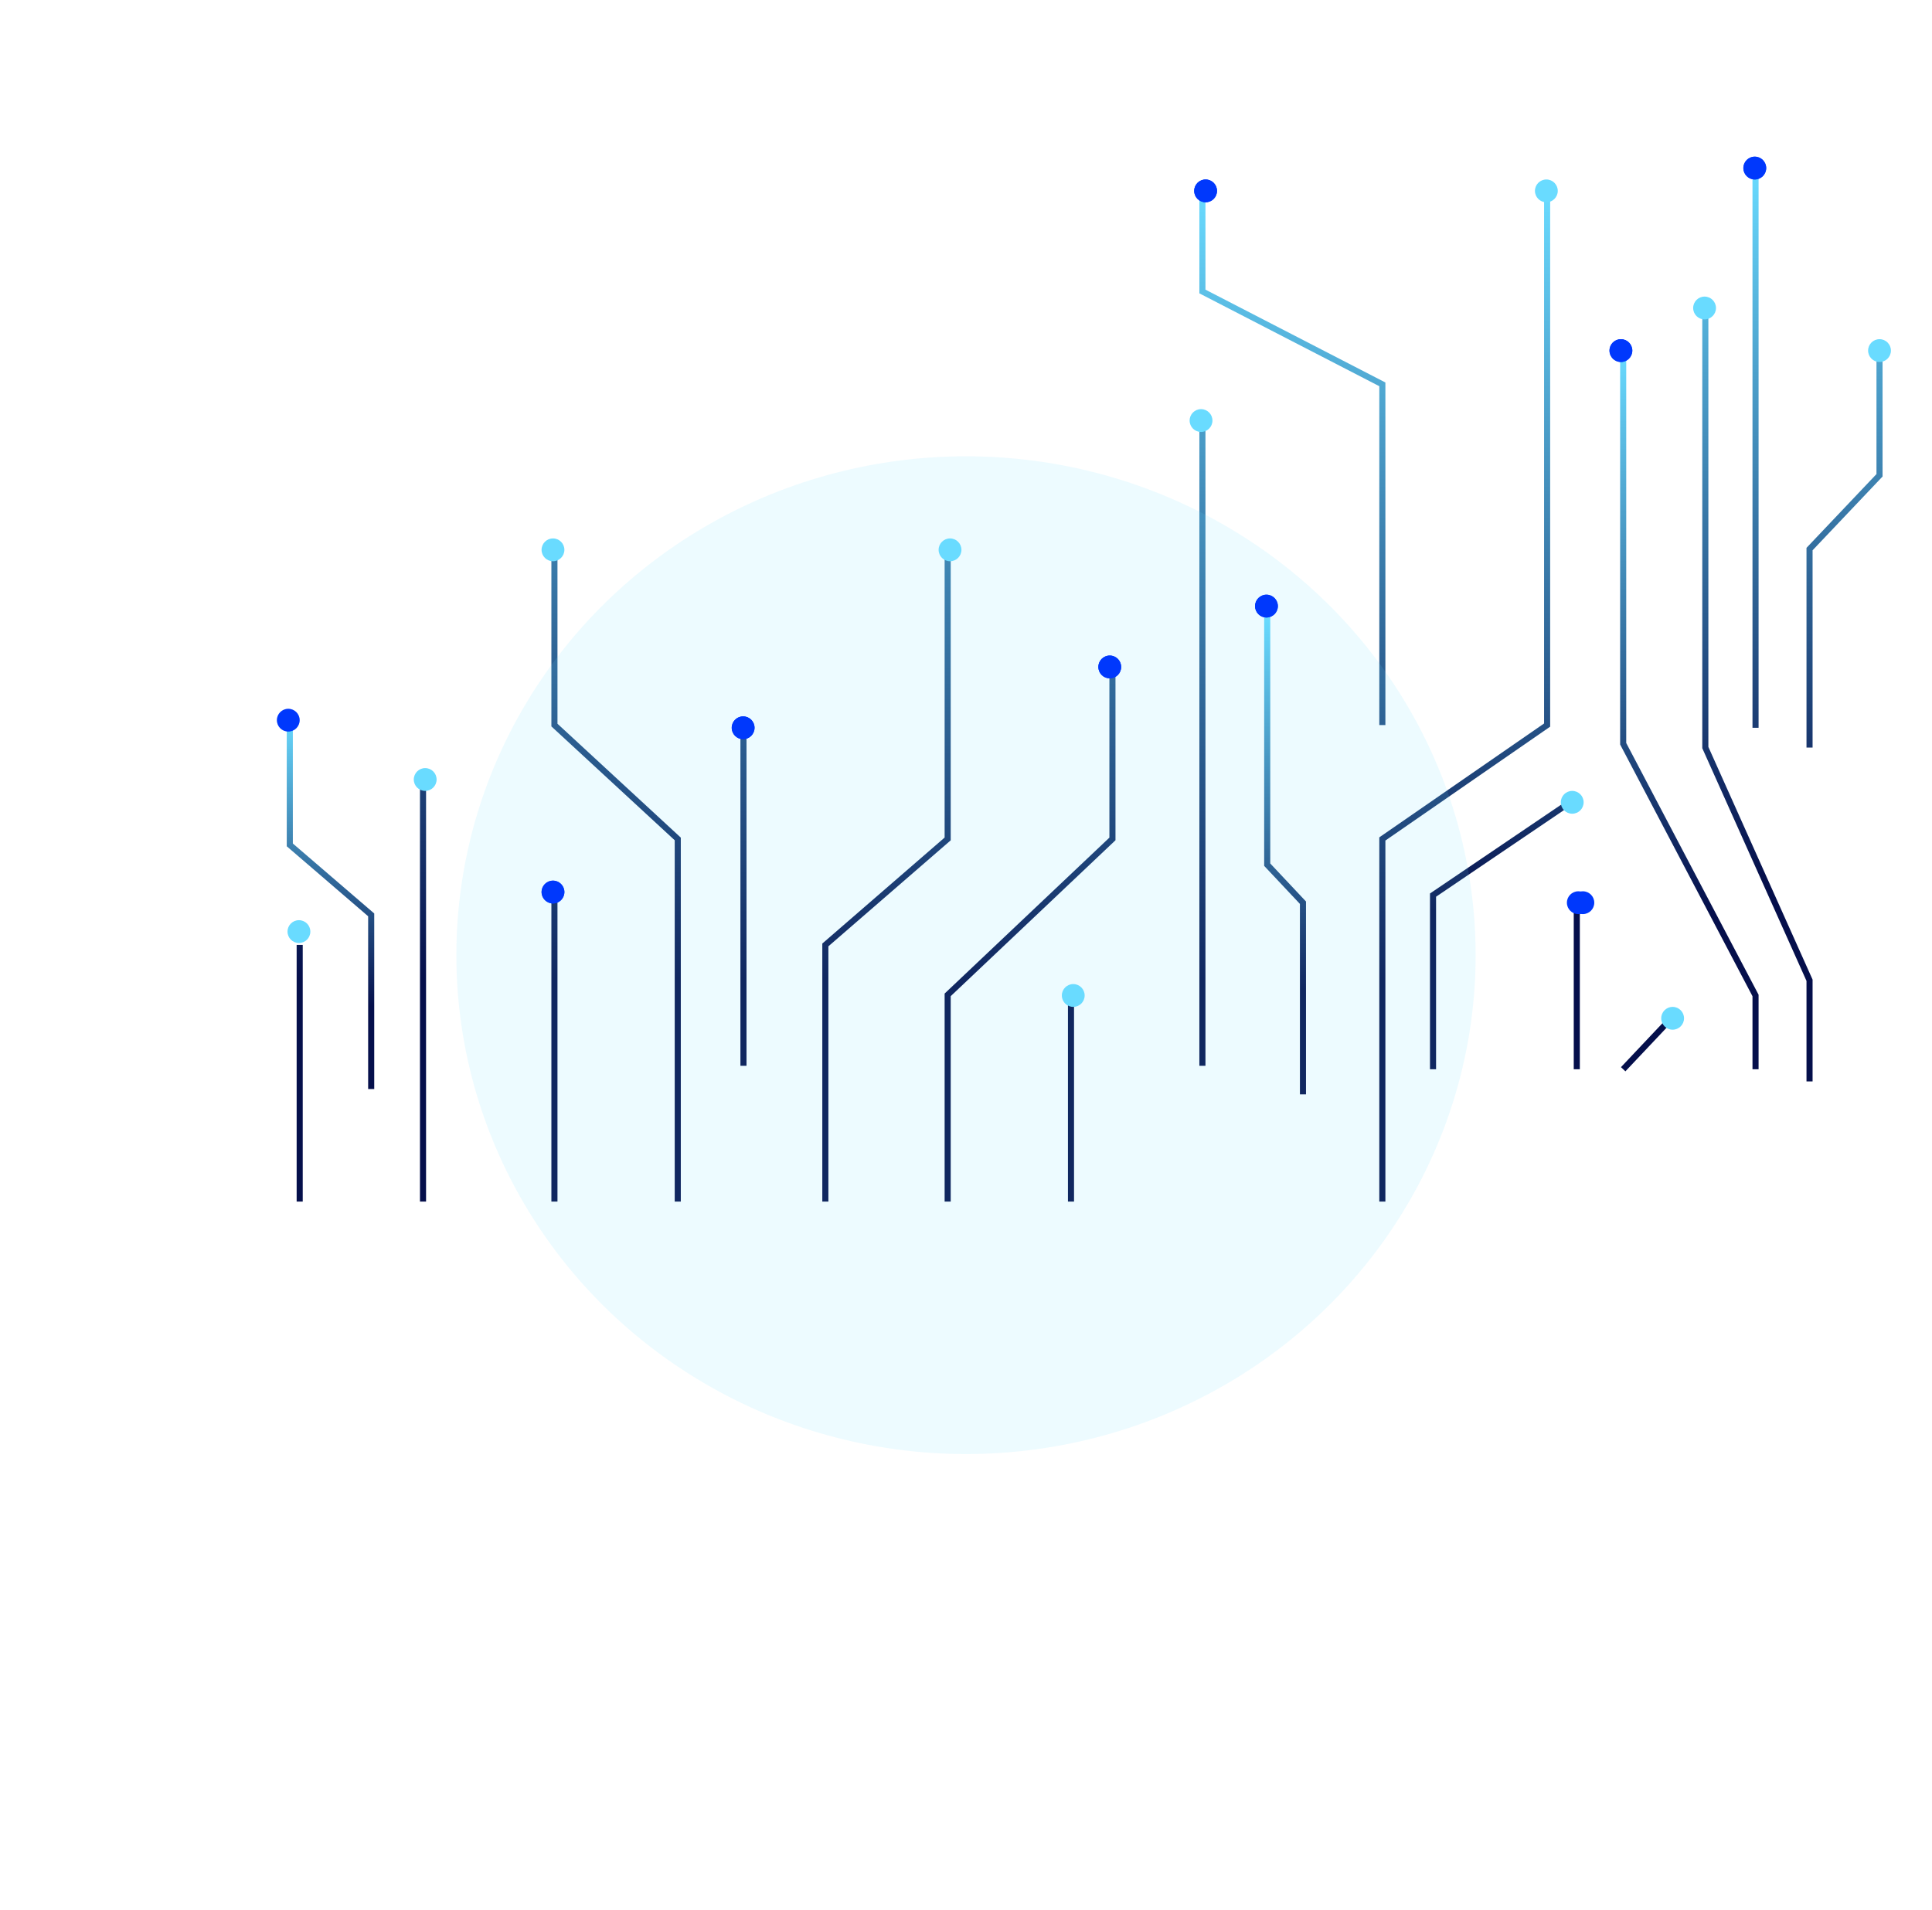 <svg width="1270" height="1256" viewBox="0 0 1270 1256" fill="none" xmlns="http://www.w3.org/2000/svg">
<path d="M197 790V621.265M278.07 790V509.542M364.455 790V584.408M445.525 790V551.582L364.455 476.716V364.418M488.718 700.737V476.716M542.543 790V621.265L622.948 551.582V364.418M622.948 790V654.09L731.263 551.582V439.284M704.018 790V654.09M790.404 700.737V280.338M908.686 790V551.582L962.843 514.149L1017 476.716V126M908.686 476.716V252.696L790.404 191.651V126" stroke="url(#paint0_linear_275_117)" stroke-width="4"/>
<path d="M856.5 719.5V593.5L833 568.5V405.5" stroke="url(#paint1_linear_275_117)" stroke-width="4"/>
<path d="M942 703V588.5L1036.5 524.5M1036.5 703V588.5M1067 703L1100.5 667.5M1154 703V654.5L1067 489V231" stroke="url(#paint2_linear_275_117)" stroke-width="4"/>
<path d="M1189.5 711V644.5L1121 491.5V200.5M1154 478.5V111M1189.5 491.5V361L1235.5 312.5V231" stroke="url(#paint3_linear_275_117)" stroke-width="4"/>
<g filter="url(#filter0_f_275_117)">
<ellipse cx="635" cy="628" rx="335" ry="328" fill="#69DBFF" fill-opacity="0.12"/>
</g>
<path d="M244 716V601.5L190.5 555.5V471" stroke="url(#paint4_linear_275_117)" stroke-width="4"/>
<g filter="url(#filter1_f_275_117)">
<circle cx="196.5" cy="612.5" r="7.5" fill="#69DBFF"/>
</g>
<g filter="url(#filter2_f_275_117)">
<circle cx="189.5" cy="473.5" r="7.5" fill="#0038FC"/>
</g>
<g filter="url(#filter3_f_275_117)">
<circle cx="363.5" cy="586.5" r="7.5" fill="#0038FC"/>
</g>
<g filter="url(#filter4_f_275_117)">
<circle cx="363.5" cy="586.5" r="7.5" fill="#0038FC"/>
</g>
<g filter="url(#filter5_f_275_117)">
<circle cx="488.5" cy="478.5" r="7.5" fill="#0038FC"/>
</g>
<g filter="url(#filter6_f_275_117)">
<circle cx="488.5" cy="478.5" r="7.5" fill="#0038FC"/>
</g>
<g filter="url(#filter7_f_275_117)">
<circle cx="729.5" cy="438.5" r="7.5" fill="#0038FC"/>
</g>
<g filter="url(#filter8_f_275_117)">
<circle cx="729.5" cy="438.5" r="7.5" fill="#0038FC"/>
</g>
<g filter="url(#filter9_f_275_117)">
<circle cx="792.5" cy="125.5" r="7.5" fill="#0038FC"/>
</g>
<g filter="url(#filter10_f_275_117)">
<circle cx="792.5" cy="125.5" r="7.5" fill="#0038FC"/>
</g>
<g filter="url(#filter11_f_275_117)">
<circle cx="832.5" cy="398.5" r="7.5" fill="#0038FC"/>
</g>
<g filter="url(#filter12_f_275_117)">
<circle cx="1040.5" cy="593.5" r="7.5" fill="#0038FC"/>
</g>
<g filter="url(#filter13_f_275_117)">
<circle cx="1065.5" cy="230.5" r="7.5" fill="#0038FC"/>
</g>
<g filter="url(#filter14_f_275_117)">
<circle cx="1153.5" cy="110.5" r="7.5" fill="#0038FC"/>
</g>
<g filter="url(#filter15_f_275_117)">
<circle cx="1153.5" cy="110.5" r="7.5" fill="#0038FC"/>
</g>
<g filter="url(#filter16_f_275_117)">
<circle cx="1065.5" cy="230.5" r="7.5" fill="#0038FC"/>
</g>
<g filter="url(#filter17_f_275_117)">
<circle cx="1037.5" cy="593.5" r="7.5" fill="#0038FC"/>
</g>
<g filter="url(#filter18_f_275_117)">
<circle cx="832.5" cy="398.5" r="7.5" fill="#0038FC"/>
</g>
<g filter="url(#filter19_f_275_117)">
<circle cx="279.5" cy="512.5" r="7.5" fill="#69DBFF"/>
</g>
<g filter="url(#filter20_f_275_117)">
<circle cx="363.5" cy="361.5" r="7.5" fill="#69DBFF"/>
</g>
<g filter="url(#filter21_f_275_117)">
<circle cx="624.5" cy="361.5" r="7.5" fill="#69DBFF"/>
</g>
<g filter="url(#filter22_f_275_117)">
<circle cx="1033.5" cy="527.5" r="7.5" fill="#69DBFF"/>
</g>
<g filter="url(#filter23_f_275_117)">
<circle cx="1099.5" cy="669.5" r="7.5" fill="#69DBFF"/>
</g>
<g filter="url(#filter24_f_275_117)">
<circle cx="1120.5" cy="202.5" r="7.5" fill="#69DBFF"/>
</g>
<g filter="url(#filter25_f_275_117)">
<circle cx="1235.5" cy="230.5" r="7.5" fill="#69DBFF"/>
</g>
<g filter="url(#filter26_f_275_117)">
<circle cx="705.5" cy="654.5" r="7.5" fill="#69DBFF"/>
</g>
<g filter="url(#filter27_f_275_117)">
<circle cx="1016.5" cy="125.5" r="7.5" fill="#69DBFF"/>
</g>
<g filter="url(#filter28_f_275_117)">
<circle cx="789.5" cy="276.5" r="7.5" fill="#69DBFF"/>
</g>
<defs>
<filter id="filter0_f_275_117" x="0" y="0" width="1270" height="1256" filterUnits="userSpaceOnUse" color-interpolation-filters="sRGB">
<feFlood flood-opacity="0" result="BackgroundImageFix"/>
<feBlend mode="normal" in="SourceGraphic" in2="BackgroundImageFix" result="shape"/>
<feGaussianBlur stdDeviation="150" result="effect1_foregroundBlur_275_117"/>
</filter>
<filter id="filter1_f_275_117" x="179" y="595" width="35" height="35" filterUnits="userSpaceOnUse" color-interpolation-filters="sRGB">
<feFlood flood-opacity="0" result="BackgroundImageFix"/>
<feBlend mode="normal" in="SourceGraphic" in2="BackgroundImageFix" result="shape"/>
<feGaussianBlur stdDeviation="5" result="effect1_foregroundBlur_275_117"/>
</filter>
<filter id="filter2_f_275_117" x="162" y="446" width="55" height="55" filterUnits="userSpaceOnUse" color-interpolation-filters="sRGB">
<feFlood flood-opacity="0" result="BackgroundImageFix"/>
<feBlend mode="normal" in="SourceGraphic" in2="BackgroundImageFix" result="shape"/>
<feGaussianBlur stdDeviation="10" result="effect1_foregroundBlur_275_117"/>
</filter>
<filter id="filter3_f_275_117" x="336" y="559" width="55" height="55" filterUnits="userSpaceOnUse" color-interpolation-filters="sRGB">
<feFlood flood-opacity="0" result="BackgroundImageFix"/>
<feBlend mode="normal" in="SourceGraphic" in2="BackgroundImageFix" result="shape"/>
<feGaussianBlur stdDeviation="10" result="effect1_foregroundBlur_275_117"/>
</filter>
<filter id="filter4_f_275_117" x="336" y="559" width="55" height="55" filterUnits="userSpaceOnUse" color-interpolation-filters="sRGB">
<feFlood flood-opacity="0" result="BackgroundImageFix"/>
<feBlend mode="normal" in="SourceGraphic" in2="BackgroundImageFix" result="shape"/>
<feGaussianBlur stdDeviation="10" result="effect1_foregroundBlur_275_117"/>
</filter>
<filter id="filter5_f_275_117" x="461" y="451" width="55" height="55" filterUnits="userSpaceOnUse" color-interpolation-filters="sRGB">
<feFlood flood-opacity="0" result="BackgroundImageFix"/>
<feBlend mode="normal" in="SourceGraphic" in2="BackgroundImageFix" result="shape"/>
<feGaussianBlur stdDeviation="10" result="effect1_foregroundBlur_275_117"/>
</filter>
<filter id="filter6_f_275_117" x="461" y="451" width="55" height="55" filterUnits="userSpaceOnUse" color-interpolation-filters="sRGB">
<feFlood flood-opacity="0" result="BackgroundImageFix"/>
<feBlend mode="normal" in="SourceGraphic" in2="BackgroundImageFix" result="shape"/>
<feGaussianBlur stdDeviation="10" result="effect1_foregroundBlur_275_117"/>
</filter>
<filter id="filter7_f_275_117" x="702" y="411" width="55" height="55" filterUnits="userSpaceOnUse" color-interpolation-filters="sRGB">
<feFlood flood-opacity="0" result="BackgroundImageFix"/>
<feBlend mode="normal" in="SourceGraphic" in2="BackgroundImageFix" result="shape"/>
<feGaussianBlur stdDeviation="10" result="effect1_foregroundBlur_275_117"/>
</filter>
<filter id="filter8_f_275_117" x="702" y="411" width="55" height="55" filterUnits="userSpaceOnUse" color-interpolation-filters="sRGB">
<feFlood flood-opacity="0" result="BackgroundImageFix"/>
<feBlend mode="normal" in="SourceGraphic" in2="BackgroundImageFix" result="shape"/>
<feGaussianBlur stdDeviation="10" result="effect1_foregroundBlur_275_117"/>
</filter>
<filter id="filter9_f_275_117" x="765" y="98" width="55" height="55" filterUnits="userSpaceOnUse" color-interpolation-filters="sRGB">
<feFlood flood-opacity="0" result="BackgroundImageFix"/>
<feBlend mode="normal" in="SourceGraphic" in2="BackgroundImageFix" result="shape"/>
<feGaussianBlur stdDeviation="10" result="effect1_foregroundBlur_275_117"/>
</filter>
<filter id="filter10_f_275_117" x="765" y="98" width="55" height="55" filterUnits="userSpaceOnUse" color-interpolation-filters="sRGB">
<feFlood flood-opacity="0" result="BackgroundImageFix"/>
<feBlend mode="normal" in="SourceGraphic" in2="BackgroundImageFix" result="shape"/>
<feGaussianBlur stdDeviation="10" result="effect1_foregroundBlur_275_117"/>
</filter>
<filter id="filter11_f_275_117" x="805" y="371" width="55" height="55" filterUnits="userSpaceOnUse" color-interpolation-filters="sRGB">
<feFlood flood-opacity="0" result="BackgroundImageFix"/>
<feBlend mode="normal" in="SourceGraphic" in2="BackgroundImageFix" result="shape"/>
<feGaussianBlur stdDeviation="10" result="effect1_foregroundBlur_275_117"/>
</filter>
<filter id="filter12_f_275_117" x="1013" y="566" width="55" height="55" filterUnits="userSpaceOnUse" color-interpolation-filters="sRGB">
<feFlood flood-opacity="0" result="BackgroundImageFix"/>
<feBlend mode="normal" in="SourceGraphic" in2="BackgroundImageFix" result="shape"/>
<feGaussianBlur stdDeviation="10" result="effect1_foregroundBlur_275_117"/>
</filter>
<filter id="filter13_f_275_117" x="1038" y="203" width="55" height="55" filterUnits="userSpaceOnUse" color-interpolation-filters="sRGB">
<feFlood flood-opacity="0" result="BackgroundImageFix"/>
<feBlend mode="normal" in="SourceGraphic" in2="BackgroundImageFix" result="shape"/>
<feGaussianBlur stdDeviation="10" result="effect1_foregroundBlur_275_117"/>
</filter>
<filter id="filter14_f_275_117" x="1126" y="83" width="55" height="55" filterUnits="userSpaceOnUse" color-interpolation-filters="sRGB">
<feFlood flood-opacity="0" result="BackgroundImageFix"/>
<feBlend mode="normal" in="SourceGraphic" in2="BackgroundImageFix" result="shape"/>
<feGaussianBlur stdDeviation="10" result="effect1_foregroundBlur_275_117"/>
</filter>
<filter id="filter15_f_275_117" x="1126" y="83" width="55" height="55" filterUnits="userSpaceOnUse" color-interpolation-filters="sRGB">
<feFlood flood-opacity="0" result="BackgroundImageFix"/>
<feBlend mode="normal" in="SourceGraphic" in2="BackgroundImageFix" result="shape"/>
<feGaussianBlur stdDeviation="10" result="effect1_foregroundBlur_275_117"/>
</filter>
<filter id="filter16_f_275_117" x="1038" y="203" width="55" height="55" filterUnits="userSpaceOnUse" color-interpolation-filters="sRGB">
<feFlood flood-opacity="0" result="BackgroundImageFix"/>
<feBlend mode="normal" in="SourceGraphic" in2="BackgroundImageFix" result="shape"/>
<feGaussianBlur stdDeviation="10" result="effect1_foregroundBlur_275_117"/>
</filter>
<filter id="filter17_f_275_117" x="1010" y="566" width="55" height="55" filterUnits="userSpaceOnUse" color-interpolation-filters="sRGB">
<feFlood flood-opacity="0" result="BackgroundImageFix"/>
<feBlend mode="normal" in="SourceGraphic" in2="BackgroundImageFix" result="shape"/>
<feGaussianBlur stdDeviation="10" result="effect1_foregroundBlur_275_117"/>
</filter>
<filter id="filter18_f_275_117" x="805" y="371" width="55" height="55" filterUnits="userSpaceOnUse" color-interpolation-filters="sRGB">
<feFlood flood-opacity="0" result="BackgroundImageFix"/>
<feBlend mode="normal" in="SourceGraphic" in2="BackgroundImageFix" result="shape"/>
<feGaussianBlur stdDeviation="10" result="effect1_foregroundBlur_275_117"/>
</filter>
<filter id="filter19_f_275_117" x="262" y="495" width="35" height="35" filterUnits="userSpaceOnUse" color-interpolation-filters="sRGB">
<feFlood flood-opacity="0" result="BackgroundImageFix"/>
<feBlend mode="normal" in="SourceGraphic" in2="BackgroundImageFix" result="shape"/>
<feGaussianBlur stdDeviation="5" result="effect1_foregroundBlur_275_117"/>
</filter>
<filter id="filter20_f_275_117" x="346" y="344" width="35" height="35" filterUnits="userSpaceOnUse" color-interpolation-filters="sRGB">
<feFlood flood-opacity="0" result="BackgroundImageFix"/>
<feBlend mode="normal" in="SourceGraphic" in2="BackgroundImageFix" result="shape"/>
<feGaussianBlur stdDeviation="5" result="effect1_foregroundBlur_275_117"/>
</filter>
<filter id="filter21_f_275_117" x="607" y="344" width="35" height="35" filterUnits="userSpaceOnUse" color-interpolation-filters="sRGB">
<feFlood flood-opacity="0" result="BackgroundImageFix"/>
<feBlend mode="normal" in="SourceGraphic" in2="BackgroundImageFix" result="shape"/>
<feGaussianBlur stdDeviation="5" result="effect1_foregroundBlur_275_117"/>
</filter>
<filter id="filter22_f_275_117" x="1016" y="510" width="35" height="35" filterUnits="userSpaceOnUse" color-interpolation-filters="sRGB">
<feFlood flood-opacity="0" result="BackgroundImageFix"/>
<feBlend mode="normal" in="SourceGraphic" in2="BackgroundImageFix" result="shape"/>
<feGaussianBlur stdDeviation="5" result="effect1_foregroundBlur_275_117"/>
</filter>
<filter id="filter23_f_275_117" x="1082" y="652" width="35" height="35" filterUnits="userSpaceOnUse" color-interpolation-filters="sRGB">
<feFlood flood-opacity="0" result="BackgroundImageFix"/>
<feBlend mode="normal" in="SourceGraphic" in2="BackgroundImageFix" result="shape"/>
<feGaussianBlur stdDeviation="5" result="effect1_foregroundBlur_275_117"/>
</filter>
<filter id="filter24_f_275_117" x="1103" y="185" width="35" height="35" filterUnits="userSpaceOnUse" color-interpolation-filters="sRGB">
<feFlood flood-opacity="0" result="BackgroundImageFix"/>
<feBlend mode="normal" in="SourceGraphic" in2="BackgroundImageFix" result="shape"/>
<feGaussianBlur stdDeviation="5" result="effect1_foregroundBlur_275_117"/>
</filter>
<filter id="filter25_f_275_117" x="1218" y="213" width="35" height="35" filterUnits="userSpaceOnUse" color-interpolation-filters="sRGB">
<feFlood flood-opacity="0" result="BackgroundImageFix"/>
<feBlend mode="normal" in="SourceGraphic" in2="BackgroundImageFix" result="shape"/>
<feGaussianBlur stdDeviation="5" result="effect1_foregroundBlur_275_117"/>
</filter>
<filter id="filter26_f_275_117" x="688" y="637" width="35" height="35" filterUnits="userSpaceOnUse" color-interpolation-filters="sRGB">
<feFlood flood-opacity="0" result="BackgroundImageFix"/>
<feBlend mode="normal" in="SourceGraphic" in2="BackgroundImageFix" result="shape"/>
<feGaussianBlur stdDeviation="5" result="effect1_foregroundBlur_275_117"/>
</filter>
<filter id="filter27_f_275_117" x="999" y="108" width="35" height="35" filterUnits="userSpaceOnUse" color-interpolation-filters="sRGB">
<feFlood flood-opacity="0" result="BackgroundImageFix"/>
<feBlend mode="normal" in="SourceGraphic" in2="BackgroundImageFix" result="shape"/>
<feGaussianBlur stdDeviation="5" result="effect1_foregroundBlur_275_117"/>
</filter>
<filter id="filter28_f_275_117" x="772" y="259" width="35" height="35" filterUnits="userSpaceOnUse" color-interpolation-filters="sRGB">
<feFlood flood-opacity="0" result="BackgroundImageFix"/>
<feBlend mode="normal" in="SourceGraphic" in2="BackgroundImageFix" result="shape"/>
<feGaussianBlur stdDeviation="5" result="effect1_foregroundBlur_275_117"/>
</filter>
<linearGradient id="paint0_linear_275_117" x1="607" y1="126" x2="607" y2="643.5" gradientUnits="userSpaceOnUse">
<stop stop-color="#69DBFF"/>
<stop offset="1" stop-color="#050F4B"/>
</linearGradient>
<linearGradient id="paint1_linear_275_117" x1="844.75" y1="405.5" x2="844.75" y2="650.221" gradientUnits="userSpaceOnUse">
<stop stop-color="#69DBFF"/>
<stop offset="1" stop-color="#050F4B"/>
</linearGradient>
<linearGradient id="paint2_linear_275_117" x1="1048" y1="231" x2="1048" y2="598.861" gradientUnits="userSpaceOnUse">
<stop stop-color="#69DBFF"/>
<stop offset="1" stop-color="#050F4B"/>
</linearGradient>
<linearGradient id="paint3_linear_275_117" x1="1178.25" y1="111" x2="1178.25" y2="578.62" gradientUnits="userSpaceOnUse">
<stop stop-color="#69DBFF"/>
<stop offset="1" stop-color="#050F4B"/>
</linearGradient>
<linearGradient id="paint4_linear_275_117" x1="217.25" y1="471" x2="217.25" y2="661.945" gradientUnits="userSpaceOnUse">
<stop stop-color="#69DBFF"/>
<stop offset="1" stop-color="#050F4B"/>
</linearGradient>
</defs>
</svg>
